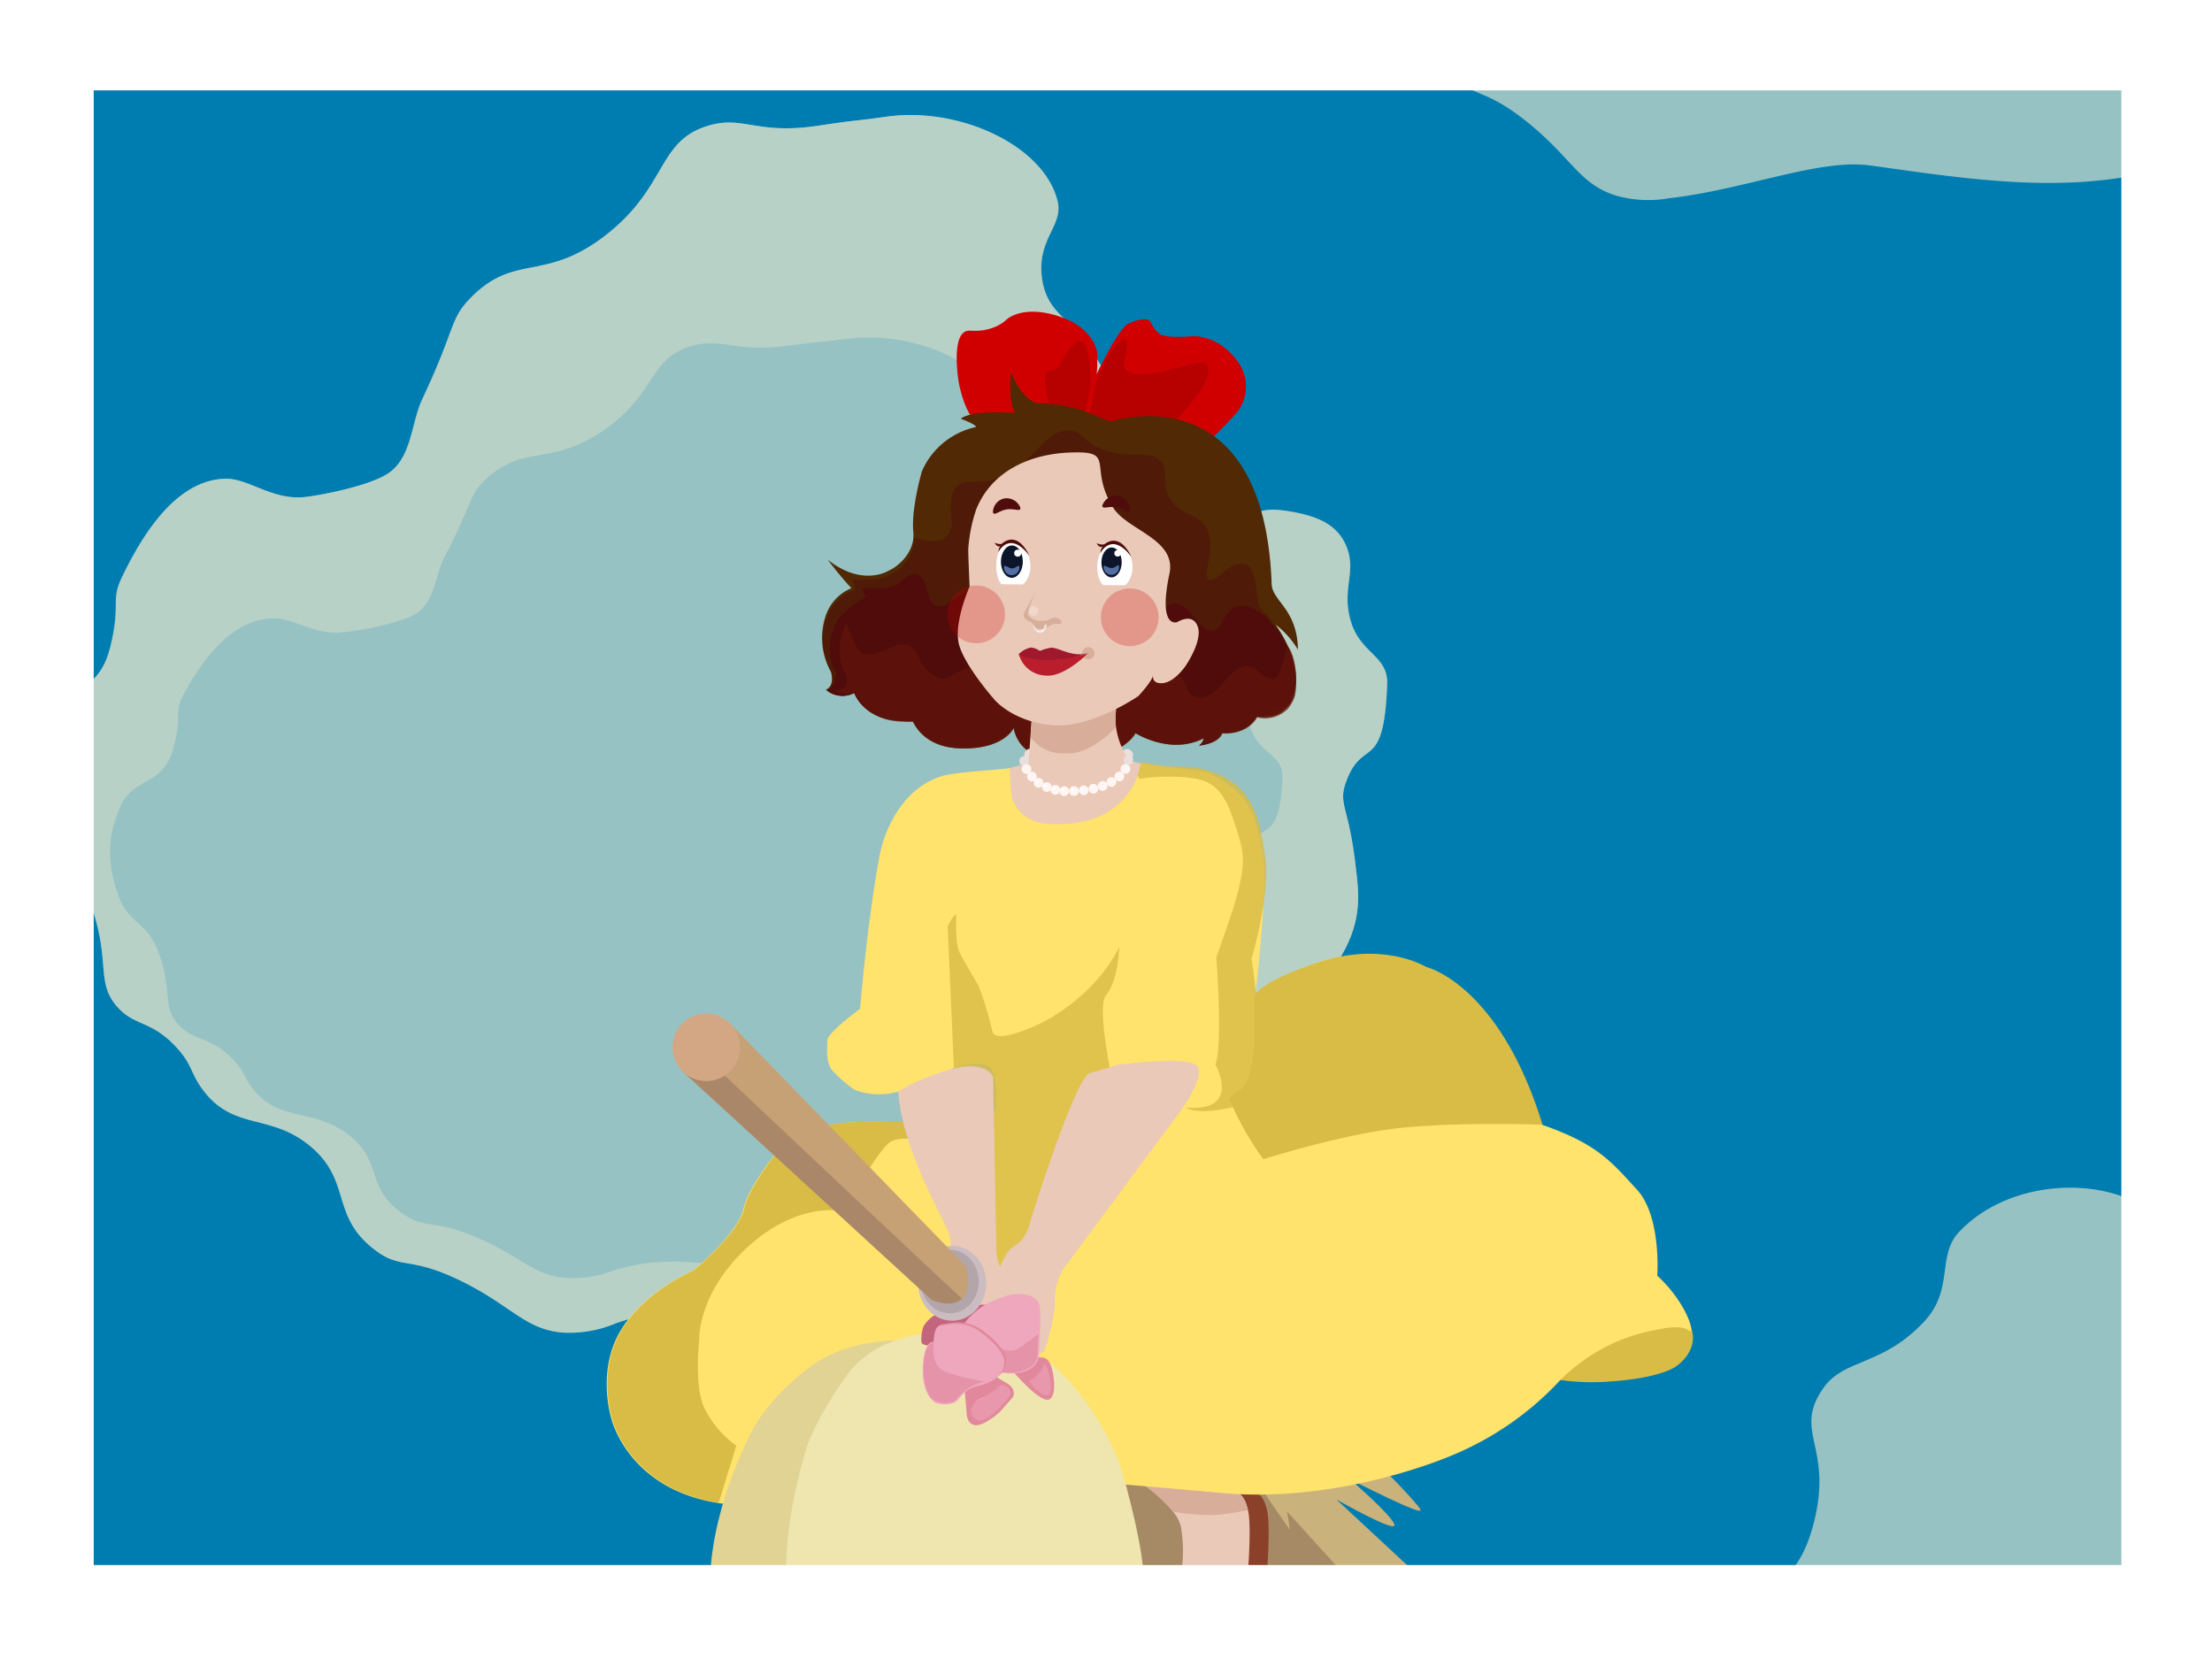 <svg xmlns="http://www.w3.org/2000/svg" viewBox="0 0 432 324"><rect x="0" y="0" width="432" height="324" fill="#808080" stroke="none"/><defs><style>.cls-1{fill:#007db0;}.cls-2,.cls-4{fill:#c9d9c9;}.cls-2{opacity:0.75;}.cls-3{opacity:0.65;}.cls-5{fill:#c9b27c;}.cls-6{fill:#a68a66;}.cls-22,.cls-7{fill:#d10000;}.cls-8{fill:#b70000;}.cls-9{fill:#512904;}.cls-10,.cls-11{fill:#4f0c0b;}.cls-10,.cls-32{opacity:0.5;}.cls-12{fill:#60140a;opacity:0.76;}.cls-13{fill:#eadfdc;}.cls-14{fill:#eac9b8;}.cls-15{fill:#d8ad9a;}.cls-16{fill:#8b4129;}.cls-17,.cls-19{fill:#d8bc45;}.cls-18{fill:#ffe36c;}.cls-19{opacity:0.8;}.cls-20{fill:#fff6f3;}.cls-21,.cls-25{fill:#fff;}.cls-22,.cls-25{opacity:0.25;}.cls-23{fill:#ba1e2d;}.cls-24{fill:#a0182c;}.cls-26{fill:#0d152b;}.cls-27{fill:#526fa3;}.cls-28{fill:#e0d394;}.cls-29{fill:#efe6af;}.cls-30{fill:#c4657e;}.cls-31{fill:#e2889c;}.cls-32,.cls-33{fill:#efa7bd;}.cls-34{fill:#e593a9;}.cls-35{fill:#cbbcc1;}.cls-36{fill:#b2a6ab;}.cls-37{fill:#c7a176;}.cls-38{fill:#aa8768;}.cls-39{fill:#d3a784;}</style></defs><g id="Layer_2" data-name="Layer 2"><g id="Layer_2-2" data-name="Layer 2"><g id="Sky"><rect class="cls-1" x="10.5" y="8.91" width="411.61" height="306.22"/><path class="cls-2" d="M9.2,142.19c2.81-9,9.74-5.57,12.29-15.73,2.12-8.44.07-9.06,2.27-13.66,4.1-8.55,10.73-19.15,20.3-19.3,4.46-.07,9.12,4.25,15.46,3.57,3.16-.35,12.13-2.07,16-4.45,4.9-3,4.69-9.9,6.93-14.67,6.69-14.2,5.29-15.49,9.36-19.69,8.7-8.95,14.43-3,26.41-12.29,12.13-9.36,10.08-18.38,20-21.4,6.91-2.09,9.44,1.79,21.39,0,8.77-1.31,6.87-.84,13.47-1.78,14.15-2,30.61,5.53,33.39,16.35,1.28,5-4.13,7.42-3,15.31,1,6.92,6.14,8.25,8.55,12.15,17,27.52,20.06,32.44,29.1,34.19,4.94.95,2.84-2.4,11.37-.8,4.72.89,8.43,2.39,10.25,6.34,2.38,5.15-.84,8.44,1,14.9s7.38,6.81,7.17,12.41c-.65,17.53-4.79,10.2-8,19-1.59,4.33.35,4.66,1.67,15.1.55,4.36.92,7.23.46,10.47-.8,5.64-3.83,10.67-9.11,15.94-8.64,8.63-58.31,59.36-102.19,63.2-10.12.88-19.25-3.93-33.49,1.1a23.31,23.31,0,0,1-10,1.82c-7.63-.5-10.07-5.09-20-10-10.51-5.19-11.86-2.09-17.3-6.37-8.41-6.61-4.24-13.26-12.29-20-7.81-6.57-14.95-3-20.94-10.93-2.56-3.36-2.06-5.05-5.46-8.64-4.88-5.15-7.95-3.84-11.39-7.74-4-4.6-1.47-8.34-4.55-18.21-2.59-8.32-6.75-7.37-9.11-14.62C5.38,152,8.29,145.13,9.2,142.19Z"/><path class="cls-2" d="M342.3,319.64c1.25-12.42,8.34-7.8,12-22.48,3.69-14.87-4.18-17.4,1.74-26,4.11-5.93,11.43-4.22,19.69-13,6.06-6.47,2.35-12.8,6.94-17.64,9.84-10.36,28.11-10.83,37-4.08,4.08,3.09,2.93,6.19,8.7,11.7,2.14,2-.6,72.19-.6,72.19S342,323,342.3,319.64Z"/><path class="cls-2" d="M429.15,30.67c-20.91,8.4-43.8,4.41-63.85,1.65C355.24,30.93,341,37,326,38.71a23.22,23.22,0,0,1-10.17-.45c-7.32-2.18-8.68-7.2-17.3-14.21-9.09-7.41-11.09-4.68-15.45-10.06-.91-1.12,1.15-4.27,14.08-5.24,39-2.93,126.65-2.89,126.65-2.89S429.35,23.79,429.15,30.67Z"/><g class="cls-3"><path class="cls-4" d="M263.81,121.23c-1.86-6.46,1.36-9.75-1-14.9-1.82-4-5.53-5.45-10.25-6.34-8.53-1.6-6.43,1.75-11.37.8-9-1.75-12.11-6.67-29.1-34.19-2.41-3.9-7.59-5.23-8.55-12.15-1.1-7.89,4.31-10.35,3-15.31-2.78-10.82-19.24-18.36-33.39-16.35-6.6.94-4.7.47-13.47,1.78-11.95,1.79-14.48-2.09-21.39,0-10,3-7.9,12-20,21.4-12,9.24-17.71,3.34-26.41,12.29-4.07,4.2-2.67,5.49-9.36,19.69-2.24,4.77-2,11.69-6.93,14.67-3.92,2.38-12.89,4.1-16,4.45-6.34.68-11-3.64-15.46-3.57-9.57.15-16.2,10.75-20.3,19.3-2.2,4.6-.15,5.22-2.27,13.66C18.94,136.62,12,133.19,9.2,142.19c-.91,2.94-3.82,9.8,0,21.56,2.36,7.25,6.52,6.3,9.11,14.62,3.08,9.87.51,13.61,4.55,18.21,3.44,3.9,6.51,2.59,11.39,7.74,3.4,3.59,2.9,5.28,5.46,8.64,6,7.9,13.13,4.36,20.94,10.93,8.05,6.77,3.88,13.42,12.29,20,5.44,4.28,6.79,1.18,17.3,6.37,10,4.93,12.4,9.52,20,10a23.31,23.31,0,0,0,10-1.82c14.24-5,23.37-.22,33.49-1.1,43.88-3.84,93.55-54.57,102.19-63.2,5.28-5.27,8.31-10.3,9.11-15.94.46-3.24.09-6.11-.46-10.47-1.32-10.44-3.26-10.77-1.67-15.1,3.25-8.84,7.39-1.51,8-19C271.19,128,265.65,127.65,263.81,121.23Zm-20.3,45.26c-1.38,3.34.3,3.6,1.45,11.66.48,3.37.79,5.58.39,8.09-.69,4.35-3.32,8.23-7.9,12.3-7.51,6.67-50.63,45.84-88.74,48.8-8.78.69-16.71-3-29.07.85a22.49,22.49,0,0,1-8.7,1.41c-6.62-.38-8.74-3.93-17.39-7.73-9.13-4-10.29-1.62-15-4.92-7.3-5.11-3.69-10.24-10.67-15.47-6.78-5.07-13-2.34-18.19-8.44-2.22-2.6-1.78-3.9-4.74-6.68-4.24-4-6.9-3-9.88-6-3.52-3.56-1.28-6.44-4-14.07-2.25-6.42-5.86-5.69-7.91-11.28-3.31-9.08-.79-14.39,0-16.65,2.44-6.95,8.46-4.31,10.67-12.15,1.84-6.51.07-7,2-10.54,3.55-6.61,9.31-14.79,17.62-14.91,3.88-.05,7.92,3.28,13.42,2.75,2.75-.26,10.53-1.59,13.94-3.43,4.26-2.3,4.07-7.65,6-11.33,5.81-11,4.59-12,8.13-15.2,7.55-6.92,12.53-2.36,22.93-9.5s8.75-14.19,17.39-16.52c6-1.62,8.2,1.38,18.58,0,7.61-1,6-.65,11.69-1.37,12.28-1.56,26.58,4.27,29,12.62,1.1,3.83-3.59,5.73-2.64,11.83.84,5.33,5.34,6.37,7.43,9.37,14.75,21.26,17.42,25.06,25.27,26.41,4.28.73.69-1.53,8.1-.3,4.09.69,9.09,1.52,10.67,4.57,2.06,4-.73,6.52.88,11.51s6.41,5.26,6.23,9.59C249.93,165.33,246.33,159.66,243.51,166.49Z"/></g></g><g id="yellow_kiki" data-name="yellow kiki"><g id="Broom_Brush" data-name="Broom Brush"><path class="cls-5" d="M269.09,285.78s7.61,7.59,8.32,9.07-13.83-6-13.83-6,8.18,7,8.74,8.89S261,292.84,261,292.84l16.87,15.68-64.56.19-2.54-23.8Z"/><polygon class="cls-6" points="214 287.14 246.28 290.66 251.92 298.8 251.37 295.19 262.7 307.71 211.23 307.29 214 287.14"/></g><g id="Bow"><path class="cls-7" d="M213.39,82.08s1.31-11.59.8-13.65c-.57-2.24-2.81-5.68-9.09-7.14s-8.79,1.35-8.79,1.35-2.3,2.26-6.84,1.94c-4-.32-2.25,10-2.25,10s1.23,7.49,4.8,8.93S213.39,82.08,213.39,82.08Z"/><path class="cls-7" d="M210.26,81.51s7.4-17.18,10.15-18.34,4.07-1,4.45,0a5,5,0,0,0,1.6,2c1.08,1,6.61.48,6.61.48s4.88-.28,8.64,4.95a8.18,8.18,0,0,1-.08,9.87s-7.45,8.51-10.48,8.92S210.26,81.51,210.26,81.51Z"/><path class="cls-8" d="M212.64,81.53,214.22,74s3.95-8.74,5.54-7.55-2.47,6,1.84,6.53c5.42.69,13.16-3.43,14.12-1.89C238.1,75,225.4,86.26,225.4,86.26Z"/><path class="cls-8" d="M213.07,74.93s-.23-4.43-.52-5.76c-.19-.85-.88-4.23-3.32-1.43s-1.94,4.69-4.28,4.67.85,9.67.85,9.67l6.08-1Z"/></g><g id="Hair"><path class="cls-9" d="M245.47,139.91s3.77.8,5.77-1.74c4.14-5.26.55-12.28-2.09-16.16a17.31,17.31,0,0,1,4.34,4.88c-.14-8.15-5.18-9.49-5.14-13-1.61-41.6-31.52-31.55-31.52-31.55l-5.27-2.14a30.8,30.8,0,0,0-8.94-1.45s-2.9-.39-5.16-6c0,0-.7,5.55.81,7.89,0,0-8.46-.65-10.64,1.14,0,0,2.81,1,3,1.61A15,15,0,0,0,180.06,92s-2.14,7.27-1.69,11.91c.36,3.59-2.54,6.57-5,7.63,0,0-5.07,3.08-11.72-2.24,0,0,2.32,3.12,4.63,5.57a8.9,8.9,0,0,0-4.93,5.12,13.55,13.55,0,0,0,.91,11.16s.89,2.73-.95,3.53a5,5,0,0,0,5.54.64s1.52,4.84,8.2,5.4,2.75-1.09,2.75-1.09,1.31,6.32,9.81,6.53S198,142.12,198,142.12s.48,7,11,6.45,12.7-5.43,12.7-5.43,6.9,4.44,13.44,1a2.57,2.57,0,0,1-.92,1.45s3.55-.36,4.43-2.45C238.65,143.17,243.35,143.67,245.47,139.91Z"/><path class="cls-10" d="M178.48,105a7.86,7.86,0,0,1-5,7.41s-1.55,1.16-6.72.82c-1-.07.75,1.35.09,2a9.15,9.15,0,0,0-5.36,5.34,12.83,12.83,0,0,0,.91,10.83s.89,2.66-1,3.43a4.9,4.9,0,0,0,5.39.5s1.66,4.83,8.32,5.38,2.75-1.06,2.75-1.06,1.31,6.14,9.79,6.34,10.18-4.32,10.18-4.32.66,7.14,11.15,6.63,12.67-5.27,12.67-5.27,6.89,4.31,13.41,1a2.08,2.08,0,0,1-.92,1.56c3.1-.38,4.15-1.7,4.43-2.53,0,0,4.69.48,6.8-3.16,0,0,3.76.77,5.76-1.69,2.74-3.38-.14-10.64-2.35-16-.7-1.72-2.43-3-3-4-.51-3.32-.49-7.55-2.81-8.09-2.69-.63-5.5,3.87-6.94,3s1.78-5.93-.45-10c-1.76-3.18-5-2.19-7.09-5.76-1.94-3.26,0-5.33-1.88-7.35-2.15-2.33-5.22-.14-10.82-2.09-4.59-1.6-4.08-3.59-6.83-3.82-5.67-.46-7.23,8.08-15.66,9.72-3.33.64-5.08-.3-6.54,1.27-2.44,2.63.44,7.44-1.85,9.61C184.15,105.64,182.37,106.19,178.48,105Z"/><path class="cls-11" d="M248.86,122.2c4.47,5,5.46,13.56,2.35,16l-5.76,1.69h0c-2.11,3.64-6.8,3.16-6.8,3.16-.28.83-1.33,2.15-4.43,2.53a2.08,2.08,0,0,0,.92-1.56c-6.52,3.31-13.41-1-13.41-1s-2.18,4.75-12.67,5.27-11.15-6.63-11.15-6.63-1.7,4.52-10.18,4.32-9.79-6.34-9.79-6.34,3.92,1.61-2.75,1.06-8.32-5.38-8.32-5.38a4.9,4.9,0,0,1-5.39-.5c1.84-.77,1.83-3.42,1.83-3.42-1.9-3.32-1.5-6.56.08-10,.7-1.52,4.07-4,5.41-4.52.66-.69-1.09-2.11-.09-2,5.17.34,6.72-.82,6.72-.82,1.16-1.16,2.58-2.19,3.77-1.82,2.15.66,1.53,5.28,3.74,6.12,1.54.58,2.87-1.24,6.28-3.21,2.15-1.24,7-4.06,11.29-3.06s3.59,7.2,7.7,8.1c1.9.41,2.09-.77,5-.94,5.48-.32,7.38,3.59,11,2.51,2.89-.88,2.85-3.79,5.13-3.89,3.23-.13,4.76,5.65,7.48,5.29,2.14-.28,2.14-4,4.75-4.72C244.69,117.49,248.38,121.65,248.86,122.2Z"/><path class="cls-12" d="M251.61,126.35c1.81,2.37,1.75,8.49,1.17,9.94a7.67,7.67,0,0,1-1.25,2.12,6.26,6.26,0,0,1-6,1.69c-2.12,3.64-6.81,3.16-6.81,3.16-.27.83-1.39,2-4.49,2.36,1-.78.83-1.41.83-1.41-6.52,3.31-13.26-1-13.26-1s-2.19,4.67-12.67,5.27c-10.75.61-11.11-6.38-11.11-6.38s-1.73,4.26-10.22,4.07-9.79-6.34-9.79-6.34,3.92,1.6-2.74,1.05-8.25-5.81-8.25-5.81a3.28,3.28,0,0,1-4-.28c2.18.05,2.7-1.4,2.19-3.05-1.9-3.32-1.5-6.56.08-10,1,2.31,2.06,6,3.84,6.11,2.74.11,5.06-2.17,7.78-2,2.24.13,2.25,4,5.4,6,3.47,2.19,3-1.49,9.51-1.79,8.82-.41,13.22,6.64,21.43,6.15,7.64-.45,10.62-7.38,15.05-5.53,4.59,1.91,2.64,5.46,6,5.61,3.82.17,6-6.85,9.67-6.13,1.75.35,2.07,2.1,4.54,2.4C250.67,132.76,250.91,125.44,251.61,126.35Z"/></g><g id="Back_Pearls" data-name="Back Pearls"><circle class="cls-13" cx="220.11" cy="147.48" r="1.18"/><circle class="cls-13" cx="201.23" cy="147.41" r="1.18"/></g><g id="Neck"><path class="cls-14" d="M220.55,148.61s-3.36-4.51-2.59-9.85-16.48,1.75-16.48,1.75l-.61,8.47L197.19,150l-1,5.36,3.39,5.52,7.8,1,15.15-2.78.32-10Z"/><path class="cls-15" d="M201.48,140.51,201.3,144a7.81,7.81,0,0,0,5.09,3.05c4.1.49,6.41-.66,10-3.5l1.56-1.49a20.56,20.56,0,0,1,0-4C218.23,137.42,201.48,140.51,201.48,140.51Z"/></g><g id="Foot"><path class="cls-16" d="M221.71,286.49s11.66,6.59,12.64,11.74a27.29,27.29,0,0,1-.08,9.83l13.08.11s.87-10,.1-13.22c-.62-2.63-1.55-4.3-7.83-6.15C232,286.53,221.71,286.49,221.71,286.49Z"/><path class="cls-14" d="M218,286.45s11.66,6.6,12.63,11.75a27.29,27.29,0,0,1-.08,9.83l13.08.11s.87-10,.1-13.22c-.61-2.63-1.55-4.3-7.83-6.15C228.21,286.5,218,286.45,218,286.45Z"/><path class="cls-15" d="M243.71,294.92c-.61-2.63-1.55-4.3-7.83-6.15-7.67-2.27-17.9-2.32-17.9-2.32a39.91,39.91,0,0,1,11.11,8.77,44.7,44.7,0,0,0,8,.68A54.74,54.74,0,0,0,243.71,294.92Z"/></g><g id="Dress"><path class="cls-17" d="M296,267.37a44.32,44.32,0,0,0,18,2.46c10.56-.63,13.47-3.07,13.47-3.07s4.65-3.14,2.67-7.79-9.19-8.16-9.19-8.16Z"/><path class="cls-18" d="M197.19,150c-1.8.32-9.16.7-12.15,1.31-7.38,1.51-12.07,9-13.37,16.37-2.32,12.72-3.71,29.36-3.71,29.36s-6.38,4.61-6.39,6.18-.3,4.07.82,5.65a25.34,25.34,0,0,0,4.57,4,13.52,13.52,0,0,0,9.22.07,71.8,71.8,0,0,0,10-4.32s3.86-1.48,6.51-.59,1.72,8.91,1.72,8.91-6.58,2.6-21.11,2.16S154,222.18,154,222.18,146.29,231,145.22,236s-10,12.23-10,12.23-9.46,3.92-14.09,11.75-1.76,17-1.76,17,3.14,13.74,20.86,16.55,73.77-4,73.77-4,.87-.1,24.6,2.05,45.4-7.53,45.4-7.53a59.94,59.94,0,0,0,19.86-13.61,35,35,0,0,1,19.38-10.68s5-1.26,6.51.05-.06-5.1-6.09-10.68c0,0,.85-11.6-4-16.84s-7.53-8.84-18.5-12.62c0,0-4.95-16.63-14.21-25.16s-19.51-8.94-27.43-7.17c-6.3,1.42-14.36,6.93-14.36,6.93s2.55-21,1.41-26.76-.56-11.94-11-16.8l-12.69-1.61s-1.75,13.28-18.9,11.73a7.45,7.45,0,0,1-6.33-4.88A55.08,55.08,0,0,1,197.19,150Z"/><path class="cls-17" d="M301.25,219.65c-8.45-27.51-22.75-30.82-22.75-30.82s-8.33-5.18-21.32-.8c-12.3,4.16-12.31,6.77-12.31,6.77s1.07,13.34-2,17.47c-.63.84-3,1.64-2.7,2.5a56.7,56.7,0,0,0,6.56,11.63s13.73-4.4,24.93-5.9C283.21,219,301.25,219.65,301.25,219.65Z"/><path class="cls-19" d="M190.12,243.42l3,5.82,3,.23,22.22-33.21s-4.61-19.34-2.28-22,2.53-9.31,2.53-9.31c-5.08,10.15-15.3,14.87-15.3,14.87s-9,4.41-9.48,1.58a66.07,66.07,0,0,0-2.75-9s-2.85-4.65-3.71-6.5-.59-7.34-.59-7.34c-.86.42-1.68,2.44-1.68,2.44l1.25,28.46-6.23,7.4Z"/><path class="cls-17" d="M140.37,293.48c-17.7-2.8-20.86-16.54-20.86-16.54s-2.86-9.19,1.77-17,14.09-11.75,14.09-11.75,8.89-7.2,10-12.23,8.74-13.81,8.74-13.81,4.86-3.54,19.38-3.09l4.82,0,1.06,3.52s-3.79-.7-5.53.47-5.37,7.23-5.37,7.23l-5.05,6.14s-8.45-1.37-17.85,7.55-9,17.6-9,17.6-1.07,9,1,13.46a20.17,20.17,0,0,0,6.23,7.31Z"/><path class="cls-19" d="M222.18,151.44a3.35,3.35,0,0,1,.32.66,40.27,40.27,0,0,1,8.5-.34c3.73.39,7.09.52,9.54,7.38s2.37,8.29,2,11.18c-.61,4.32-2.06,8.34-5,16.66,0,0,1.32,17-.17,20.92,0,0,5.23,9.31-5.71,8.41,0,0,1.82,1.65,9.6-.19s3.16-28.87,3.16-28.87,3.79-12.55,2.66-20.09-2.45-14.17-11.3-16.74c-3.84-1.12-7.16-.44-10.3-1.09-.84-.2-1.7-.36-2.57-.48Z"/></g><g id="Pearls"><circle class="cls-13" cx="200.01" cy="148.64" r="0.95"/><circle class="cls-20" cx="200.47" cy="150.2" r="0.95"/><circle class="cls-20" cx="201.54" cy="151.67" r="0.95"/><circle class="cls-20" cx="202.84" cy="152.88" r="0.95"/><circle class="cls-21" cx="202.53" cy="152.62" r="0.26"/><circle class="cls-20" cx="204.44" cy="153.71" r="0.95"/><circle class="cls-21" cx="204.14" cy="153.45" r="0.26"/><circle class="cls-20" cx="206.11" cy="154.25" r="0.95"/><circle class="cls-21" cx="205.81" cy="153.99" r="0.26"/><circle class="cls-20" cx="207.84" cy="154.51" r="0.95"/><circle class="cls-21" cx="207.53" cy="154.25" r="0.26"/><circle class="cls-20" cx="209.75" cy="154.49" r="0.95"/><circle class="cls-21" cx="209.44" cy="154.23" r="0.26"/><circle class="cls-20" cx="211.65" cy="154.34" r="0.95"/><circle class="cls-21" cx="211.35" cy="154.08" r="0.26"/><circle class="cls-20" cx="213.54" cy="154.04" r="0.95"/><circle class="cls-21" cx="213.24" cy="153.78" r="0.26"/><circle class="cls-13" cx="220.37" cy="148.45" r="0.95"/><circle class="cls-20" cx="219.79" cy="150.17" r="0.95"/><circle class="cls-20" cx="218.61" cy="151.64" r="0.95"/><circle class="cls-20" cx="217.06" cy="152.72" r="0.95"/><circle class="cls-20" cx="215.34" cy="153.5" r="0.95"/></g><path id="Left_arm" data-name="Left arm" class="cls-14" d="M175.41,213.17c.9,12.22,9.73,26.08,10.07,28.21.58,3.66,1.07,15.47,1.07,15.47l7.38,1.14,4.29-4.45a10,10,0,0,0-2-4.56c-1.49-1.65-1.63-4.72-1.63-4.72l-.64-34s-1.33-3.21-7.85-1.53A41.78,41.78,0,0,0,175.41,213.17Z"/><path id="Right_arm" data-name="Right arm" class="cls-14" d="M218.44,207.92s11.89-1.54,14.86-.1-2.85,9.29-2.85,9.29L207.54,248a11.76,11.76,0,0,0-1.51,6.06c0,3.85-2.08,9.85-2.08,9.85s-3.33,1.81-4.95.88-4-16.35-4-16.35,1-3.9,3.3-5.24,2.9-4.63,2.9-4.63,8.22-26.56,11.41-28.91Z"/><g id="Face"><path class="cls-14" d="M190.64,99.52a30,30,0,0,0-1.54,7.74c0,1.67.26,7.29.26,7.29s-2.94,6.63-2.18,10.82,7.1,11.34,7.1,11.34,3.51,4.21,11.16,4.92,16.89-5.7,16.89-5.7,2.63-2.8,2.85-4c0,0-.3,1.74,2,1.47s4.37-3.36,4.37-3.36,3.36-4.86,2.37-7.67-4-.88-4-.88S226.08,123,228.4,112c1.39-6.74-8.33-8.47-11-12.87-4.74-7.63.23-10.83-7.07-10.78C200.83,88.33,193.48,92.34,190.64,99.52Z"/><circle class="cls-22" cx="190.64" cy="119.99" r="5.64"/><circle class="cls-22" cx="220.64" cy="120.55" r="5.64"/><path class="cls-11" d="M199.27,99.14c.15.89-1.2.12-2.67.35s-2.54,1.4-2.68.51a2.8,2.8,0,0,1,2.28-2.66A2.87,2.87,0,0,1,199.27,99.14Z"/><path class="cls-11" d="M215.3,98.68c-.16.89,1.2.13,2.68.39s2.5,1.44,2.66.55a2.85,2.85,0,0,0-2.24-2.8A2.89,2.89,0,0,0,215.3,98.68Z"/></g><g id="Lips"><circle class="cls-15" cx="212.54" cy="127.58" r="1.2"/><path class="cls-23" d="M199,127.83s10.53,1.15,13.48-.26c0,0-4.67,4.83-8.39,4.36A5.59,5.59,0,0,1,199,127.83Z"/><path class="cls-24" d="M212.53,127.54c-3.11.86-5.25-.88-7.17-1.06a9.37,9.37,0,0,0-2.27.65,3.72,3.72,0,0,0-1.72-.67,4.56,4.56,0,0,0-2.47,1.36C199.87,128.37,204.76,130.1,212.53,127.54Z"/></g><g id="Nose"><path id="Nose-2" data-name="Nose" class="cls-15" d="M206.53,120.75c1.49.72.55,1.3-.23,1.08s-2.13,1-2.13,1-1.65.37-2-.34a2.62,2.62,0,0,0-1.12-1.16c-1.82-.71-.88-1.92-.88-1.92l2.11-3.88a24.08,24.08,0,0,0-1.53,4.1c0,.76,1,1.51,2.27,1.62a3.83,3.83,0,0,0,2.08-.34A1.66,1.66,0,0,1,206.53,120.75Z"/><circle id="nose_shine" data-name="nose shine" class="cls-25" cx="201.86" cy="119.35" r="0.95"/><g id="nose_ring" data-name="nose ring"><path class="cls-13" d="M204.16,121.9c.55.09.31,1.58-1,1.68a1.33,1.33,0,0,1-1.37-1.22c-.08-1,.3.72,1.33.64S203.87,121.85,204.16,121.9Z"/><path class="cls-21" d="M203.81,123c.16,0,0,.47-.66.5-.34,0-.68-.14-.7-.35s.15.21.68.19S203.66,123,203.81,123Z"/></g></g><g id="Eyes"><path class="cls-21" d="M201.24,110.59c0,2.5-1.67,4.51-3.67,4.49s-3-2-3-4.54.8-4.35,3.1-4.49C199.65,105.93,201.26,108.1,201.24,110.59Z"/><path class="cls-21" d="M221.18,110.76c0,2.5-1.67,4.5-3.67,4.49s-3.25-2-3.23-4.55,1.31-4.5,3.31-4.48S221.2,108.27,221.18,110.76Z"/><ellipse class="cls-26" cx="217.09" cy="109.84" rx="2.92" ry="1.98" transform="translate(105.47 326.02) rotate(-89.53)"/><ellipse class="cls-26" cx="197.62" cy="109.68" rx="3.16" ry="2.14" transform="translate(86.32 306.4) rotate(-89.53)"/><path class="cls-27" d="M197.66,111c.83,0,1.43-1,1.42-.17a1.5,1.5,0,1,1-3,0C196.09,110,196.83,111,197.66,111Z"/><path class="cls-27" d="M217.13,110.93c.83,0,1.38-1.07,1.41-.24a1.49,1.49,0,0,1-1.43,1.57,1.51,1.51,0,0,1-1.56-1.44C215.52,110,216.31,111,217.13,110.93Z"/><circle class="cls-21" cx="218.27" cy="108.06" r="0.64"/><circle class="cls-21" cx="198.76" cy="108.03" r="0.69"/><polygon class="cls-14" points="201.2 115.96 194.51 115.37 193.72 114.09 201.21 114.15 201.2 115.96"/><polygon class="cls-14" points="218.85 115.26 213.03 116.06 213.04 114.25 220 114.31 218.85 115.26"/><path class="cls-11" d="M214.92,108s2.13-4.33,6,.7c0,0-2-4.81-5.17-2.45A2.43,2.43,0,0,0,214.92,108Z"/><path class="cls-11" d="M195,107.79s2.13-4.33,6,.7c0,0-2-4.82-5.17-2.45A2.41,2.41,0,0,0,195,107.79Z"/><path class="cls-11" d="M196.09,106.14a2.34,2.34,0,0,1-1.82-.16s.33.88,1,.71S196.09,106.14,196.09,106.14Z"/><path class="cls-11" d="M216,106.23a2.34,2.34,0,0,1-1.82-.16s.34.88,1,.71S216,106.23,216,106.23Z"/></g><g id="Yellow_Cage" data-name="Yellow Cage"><path class="cls-28" d="M177,261.78s-10.91-.8-18.86,5.2-10.92,11.86-10.92,11.86-7.88,14-8.53,29l38-.44Z"/><path class="cls-29" d="M153.53,307.46c-.22-12.07,4.19-25.3,4.19-25.3s1.81-5.35,7.52-13.37S181,260.48,181,260.48s17.78-1.67,26.89,8.24S219.31,288,219.31,288s4.56,15.54,4,21.83Z"/></g><g id="Pink_Bow" data-name="Pink Bow"><path class="cls-30" d="M183.37,262.72c-.77.09-3.35.29-3.42-.65a7.41,7.41,0,0,1,.43-3.08,6.55,6.55,0,0,1,3.16-2.64c3.35-1.58,9.59-1.58,9.59-1.58S185.27,262.48,183.37,262.72Z"/><path class="cls-31" d="M188.26,269.8l.51,6.07s-.07,2.14,1.59,2.46,4.81-2.49,4.81-2.49l2.67-3s.76-1.44-1.05-2.6-4.95-2.75-4.95-2.75Z"/><path class="cls-31" d="M196.76,266.58s5,6.19,7.48,6.76,1.68-5.9.61-7.41c-.75-1.06-1.12-.79-4.77-1S196.76,266.58,196.76,266.58Z"/><path class="cls-32" d="M201.05,269.7a6.21,6.21,0,0,0,3,2.76c2,.77,1.07-4.68.11-6C203.5,265.47,204.71,267.5,201.05,269.7Z"/><path class="cls-33" d="M187.61,259.46a15.2,15.2,0,0,1,4.77-4.66,29.53,29.53,0,0,1,5.06-2s5.53-.87,5.68,2.85-.25,9.47-.25,9.47-.33,2.42-3.8,3a11.13,11.13,0,0,1-6.47-1Z"/><path class="cls-34" d="M194.79,263.15s2.44,1.19,4,.25a45.55,45.55,0,0,0,4-2.92l-.22,4.51a3.1,3.1,0,0,1-1.39,2,7,7,0,0,1-3.52,1.1,22.35,22.35,0,0,1-2.25-.25Z"/><path class="cls-31" d="M182.73,261.77s0-3.11,1.31-3.18,4.4-1.37,8.16,1.48,4.23,4.85,4.23,4.85,1.2,3.94-5,5.49C191.41,270.41,182.86,263,182.73,261.77Z"/><path class="cls-33" d="M180.28,266.19s.21-4.27,2.06-4.12c0,0,0-3.11,1.3-3.18s4.41-1.38,8.17,1.48,4.23,4.84,4.23,4.84,1.19,3.94-5,5.49a5.91,5.91,0,0,0-3.65,2.35c-1.41,2-4.66.94-4.66.94S179.66,272.4,180.28,266.19Z"/><path class="cls-34" d="M182.37,262.21s-.68,4.23,1.88,5.49,8.17,2.1,8.17,2.1a9.49,9.49,0,0,0-5.6,3.42c-.76,1.1-3.4.92-4.63.11C179.88,271.79,179.57,262.52,182.37,262.21Z"/><path class="cls-32" d="M191.23,273.11c-.82.3-1.58,2.06-1.58,2.06s-.06,1.93,1.44,2.23,4.12-2.44,4.12-2.44l2-2.3s.73-1.39-1.08-2.12c-.85-.34-1.51.65-1.51.65A11.27,11.27,0,0,1,191.23,273.11Z"/></g><g id="Broom"><ellipse class="cls-35" cx="185.95" cy="250.62" rx="6.65" ry="7.32"/><ellipse class="cls-36" cx="185.51" cy="250.28" rx="5.64" ry="6.21"/><path class="cls-37" d="M142.78,200.08l45.88,47.24s1.38,4.37-.79,6.32-5.91.22-5.91.22l-48.61-44.58Z"/><path class="cls-38" d="M140.05,208.64s41.31,39,47.82,45c-2.17,2-5.91.22-5.91.22l-48.61-44.58Z"/><circle class="cls-39" cx="137.93" cy="204.54" r="6.6"/></g></g><g id="Border"><path class="cls-21" d="M0,0V324H432V0ZM414.3,305.65H18.3v-288h396Z"/></g></g></g></svg>